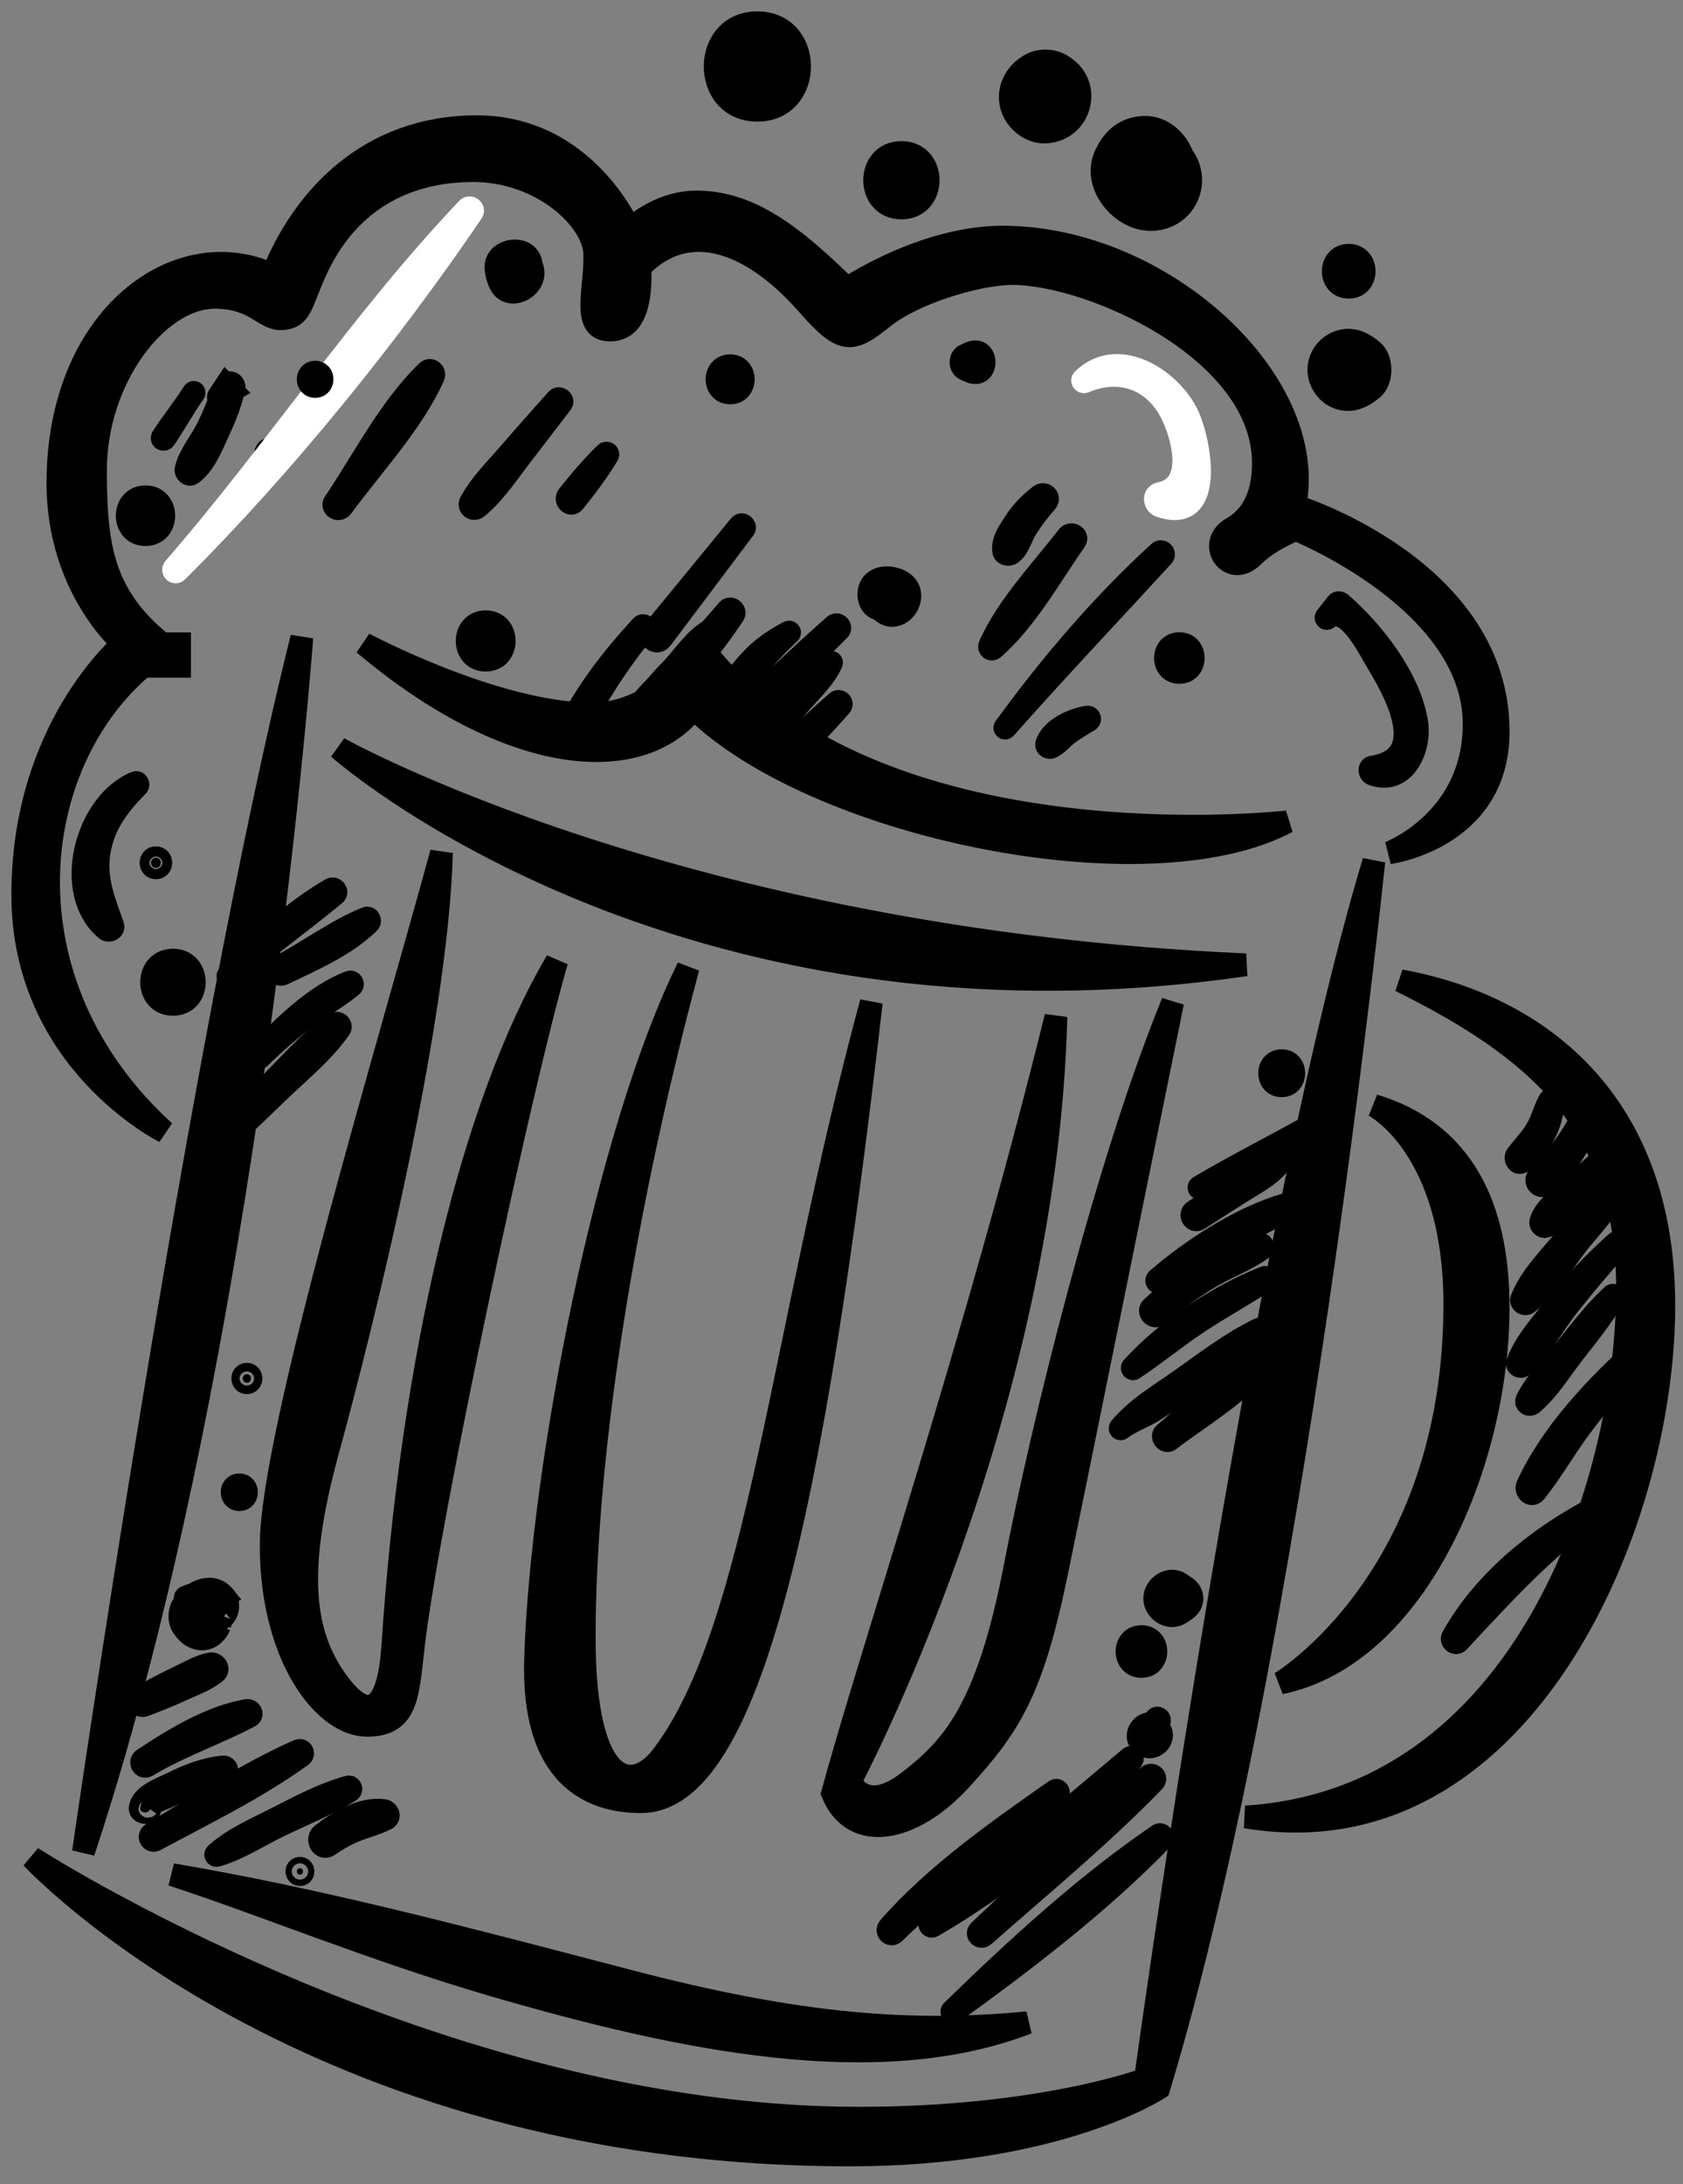 <svg width="74" height="96" viewBox="0 0 74 96" fill="currentColor" xmlns="http://www.w3.org/2000/svg">

<rect x="0" y="0" width="74" height="96" fill="#808080" stroke="none"/>

<path d="M60.407 37.856C60.407 37.856 56.883 72.16 50.95 91.787C50.95 91.787 46.518 94.716 37.37 94.716C13.468 94.716 1.402 81.652 1.402 81.652C1.402 81.652 19.155 93.101 37.753 93.101C45.82 93.101 50.364 91.385 50.364 91.385C50.364 91.385 55.439 54.322 60.407 37.856ZM13.272 28.022C8.735 46.169 3.669 81.402 3.669 81.402C10.948 59.458 13.272 28.022 13.272 28.022ZM61.575 43.107C67.467 46.02 71.561 49.398 71.561 56.63C71.561 65.198 67.033 79.1 54.774 79.86C66.774 81.87 73.157 67.224 73.157 57.39C73.158 48.449 67.676 44.219 61.575 43.107ZM56.3 73.971C62.335 72.727 65.872 64.191 65.872 57.466C65.872 53.724 64.764 49.908 60.407 48.591C60.407 48.591 63.966 50.393 63.966 57.327C63.966 69.396 56.3 73.971 56.3 73.971ZM30.908 28.513C30.908 28.513 28.91 31.382 26.042 31.382C21.793 31.382 16.002 28.293 16.002 28.293C22.401 33.696 28.167 34.149 30.51 31.131C35.782 36.347 50.435 39.393 56.599 36.123C56.599 36.123 38.503 38.219 30.908 28.513ZM14.89 32.884C14.89 32.884 29.683 46.065 54.774 42.405C29.92 41.325 14.89 32.884 14.89 32.884ZM45.178 88.906C39.995 89.4 35.084 89.014 27.691 87.085C20.301 85.154 14.039 83.491 7.564 82.396C11.459 83.659 16.385 85.705 21.682 87.25C29.936 89.657 38.595 91.455 45.178 88.906ZM1 39.324C1 46.657 7.231 49.744 7.231 49.744C0.012 43.168 1.177 33.601 6.294 29.286H7.896V28.294H7.124C4.531 26.198 4.198 24.048 4.198 20.682C4.198 16.599 6.956 13.069 9.438 13.069C11.259 13.069 11.591 14.063 12.414 14.008C13.244 13.951 13.221 13.37 13.852 11.966C15.229 8.879 17.769 7.5 20.802 7.5C23.835 7.5 26.096 9.651 26.15 11.141C26.207 12.631 25.545 14.447 26.758 14.503C27.971 14.558 28.192 13.126 28.139 11.747C30.289 9.54 33.107 10.638 35.529 13.402C37.074 15.165 37.46 15.056 38.838 13.951C40.218 12.849 43.03 12.023 44.521 12.023C47.963 12.023 55.549 15.379 55.549 20.351C55.549 21.949 54.941 22.778 54.172 23.22C53.007 23.885 54.064 25.476 55.109 24.433C55.825 23.716 56.983 23.274 56.983 23.274C56.983 23.274 64.816 26.418 64.816 31.823C64.816 36.071 61.083 37.481 61.083 37.481C61.083 37.481 65.874 36.842 65.874 32.154C65.874 24.986 56.93 22.226 56.93 22.226C58.029 16.823 51.139 10.422 44.078 10.422C40.599 10.422 37.239 12.684 37.239 12.684C34.833 10.311 32.936 8.878 30.618 8.878C28.911 8.878 27.692 10.092 27.692 10.092C27.692 10.092 25.767 5.569 20.967 5.569C16.17 5.569 13.299 8.767 11.978 12.077C7.84 10.146 2.546 13.888 2.546 21.233C2.546 25.863 5.411 28.292 5.411 28.292C5.411 28.292 1 31.988 1 39.324ZM51.561 44.054C48.651 51.178 45.84 62.595 44.627 68.886C43.414 75.171 41.87 76.827 39.938 78.315C38.01 79.806 37.386 78.293 37.386 78.293C37.386 78.293 45.988 62.149 46.428 44.687C42.967 58.735 38.31 72.565 36.606 78.818C37.49 80.987 40.07 80.598 42.251 78.207C44.366 75.88 45.376 74.398 46.462 69.101C47.555 63.802 49.075 56.234 51.561 44.054ZM23.55 72.841C23.369 78.094 25.978 79.189 28.182 79.189C32.906 79.189 35.714 66.657 38.31 44.054C34.32 58.793 33.364 71.625 29.112 77.191C27.785 78.926 25.689 78.514 25.689 71.986C25.689 63.567 27.541 52.656 30.255 42.528C26.687 49.744 23.835 64.353 23.55 72.841ZM19.411 37.479C17.128 45.878 11.923 62.997 11.923 67.917C11.923 72.841 14.272 75.832 16.128 75.832C17.984 75.832 17.92 74.442 18.199 72.137C18.911 66.356 22.91 47.593 24.481 42.242C20.802 48.476 18.101 59.627 17.271 72.359C17.103 74.895 16.34 75.915 14.9 74.015C13.273 71.862 12.972 69.047 14.4 63.81C15.837 58.571 19.202 45.166 19.411 37.479Z" fill="currentColor" stroke="currentColor"/>

<path d="M8.511 17.249C8.084 17.927 7.572 18.551 7.138 19.226C7.097 19.29 7.197 19.346 7.239 19.285C7.694 18.626 8.072 17.915 8.533 17.262C8.542 17.249 8.52 17.235 8.511 17.249Z" fill="currentColor" stroke="currentColor"/>

<path d="M11.855 20.098C12.081 20.098 12.082 19.746 11.855 19.746C11.629 19.746 11.628 20.098 11.855 20.098Z" fill="currentColor" stroke="currentColor"/>

<path d="M9.653 17.478C9.837 17.376 10.018 17.271 10.2 17.165C10.115 17.08 10.03 16.995 9.945 16.91C9.652 17.568 9.418 18.245 9.087 18.887C8.793 19.456 8.333 19.996 8.179 20.62C8.146 20.754 8.307 20.916 8.437 20.818C8.973 20.415 9.246 19.738 9.524 19.141C9.834 18.477 10.139 17.772 10.286 17.053C10.328 16.846 10.064 16.731 9.945 16.91C9.83 17.082 9.717 17.255 9.605 17.429C9.585 17.461 9.623 17.495 9.653 17.478Z" fill="currentColor"/>

<path d="M9.945 16.91C10.03 16.995 10.115 17.08 10.2 17.165C10.018 17.271 9.837 17.376 9.653 17.478C9.623 17.495 9.585 17.461 9.605 17.429C9.717 17.255 9.83 17.082 9.945 16.91ZM9.945 16.91C9.652 17.568 9.418 18.245 9.087 18.887C8.793 19.456 8.333 19.996 8.179 20.62C8.146 20.754 8.307 20.916 8.437 20.818C8.973 20.415 9.246 19.738 9.524 19.141C9.834 18.477 10.139 17.772 10.286 17.053C10.328 16.846 10.064 16.731 9.945 16.91Z" stroke="currentColor"/>

<path d="M7.787 25.112C12.489 20.418 17.022 14.819 20.761 9.324C20.844 9.202 20.658 9.063 20.558 9.168C15.878 14.09 12.111 19.859 7.654 24.98C7.576 25.07 7.701 25.198 7.787 25.112Z" fill="white" stroke="white"/>
<path d="M15.035 22.279C16.369 20.462 18.125 18.604 19.056 16.545C19.135 16.371 18.932 16.185 18.78 16.332C17.139 17.916 15.982 20.203 14.711 22.09C14.574 22.293 14.895 22.47 15.035 22.279Z" fill="currentColor" stroke="currentColor"/>

<path d="M13.855 16.988C14.262 16.988 14.263 16.355 13.855 16.355C13.448 16.356 13.447 16.988 13.855 16.988Z" fill="currentColor" stroke="currentColor"/>

<path d="M24.486 17.558C23.804 18.33 23.111 19.095 22.44 19.877C21.845 20.57 21.122 21.271 20.692 22.076C20.587 22.272 20.825 22.435 20.986 22.303C21.755 21.675 22.374 20.722 22.984 19.935C23.556 19.197 24.121 18.454 24.689 17.714C24.777 17.598 24.582 17.448 24.486 17.558Z" fill="currentColor" stroke="currentColor"/>

<path d="M26.627 19.931C26.025 20.514 25.5 21.139 24.978 21.793C24.829 21.98 25.093 22.247 25.243 22.058C25.775 21.391 26.276 20.732 26.719 20.001C26.754 19.945 26.675 19.885 26.627 19.931Z" fill="currentColor" stroke="currentColor"/>

<path d="M5.966 34.399C3.787 35.283 2.723 39.21 4.663 40.848C4.785 40.951 5.02 40.857 4.957 40.677C4.587 39.618 4.19 38.699 4.346 37.542C4.513 36.299 5.188 35.405 6.046 34.537C6.099 34.482 6.045 34.367 5.966 34.399Z" fill="currentColor" stroke="currentColor"/>

<path d="M6.855 38.145C7.142 38.145 7.142 37.7 6.855 37.7C6.568 37.699 6.568 38.145 6.855 38.145Z" fill="currentColor" stroke="currentColor"/>

<path d="M47.69 16.776C49.17 16.137 50.675 16.618 51.455 18.067C51.982 19.046 52.66 21.371 51.001 21.693C50.708 21.75 50.76 22.152 51.001 22.235C53.477 23.091 52.755 19.292 52.186 18.174C51.401 16.632 49.144 15.207 47.618 16.683C47.568 16.734 47.633 16.801 47.69 16.776Z" fill="white" stroke="white"/>
<path d="M58.364 27.176C59.205 26.469 60.197 28.512 60.59 29.164C61.324 30.38 62.967 33.311 60.35 33.712C60.175 33.739 60.215 33.98 60.35 34.028C61.743 34.528 62.469 32.929 62.293 31.768C62.001 29.839 60.388 27.759 58.95 26.521C58.908 26.485 58.83 26.47 58.79 26.521C58.631 26.722 58.472 26.923 58.313 27.125C58.287 27.162 58.329 27.206 58.364 27.176Z" fill="currentColor" stroke="currentColor"/>

<path d="M32.105 17.27C32.874 17.27 32.875 16.075 32.105 16.075C31.336 16.074 31.335 17.27 32.105 17.27Z" fill="currentColor" stroke="currentColor"/>

<path d="M42.624 15.527C42.558 15.557 42.493 15.588 42.427 15.618C42.197 15.724 42.197 16.119 42.427 16.225C42.493 16.255 42.558 16.286 42.624 16.316C43.486 16.715 43.486 15.129 42.624 15.527Z" fill="currentColor" stroke="currentColor"/>

<path d="M38.605 26.551C38.771 26.551 38.771 26.293 38.605 26.293C38.439 26.293 38.439 26.551 38.605 26.551Z" fill="currentColor" stroke="currentColor"/>

<path d="M38.72 26.814C39.564 27.662 40.654 26.002 39.516 25.504C39.125 25.333 38.546 25.33 38.302 25.735C38.084 26.097 38.217 26.713 38.687 26.78C39.041 26.83 39.316 26.588 39.247 26.22C39.209 26.021 39.228 25.947 39.073 26.23C38.732 26.853 39.546 25.96 39.349 25.892C39.466 25.982 39.583 26.072 39.7 26.162C39.686 26.138 39.673 26.114 39.659 26.091C39.229 25.344 38.099 26.19 38.72 26.814Z" fill="currentColor" stroke="currentColor"/>

<path d="M45.719 21.787C45.29 22.123 44.928 22.489 44.63 22.946C44.388 23.318 44.061 23.763 44.131 24.22C44.158 24.395 44.375 24.398 44.483 24.313C44.795 24.067 44.909 23.57 45.122 23.233C45.381 22.824 45.676 22.426 46 22.068C46.178 21.874 45.917 21.632 45.719 21.787Z" fill="currentColor" stroke="currentColor"/>

<path d="M46.947 23.58C45.774 25.102 44.308 26.612 43.519 28.372C43.471 28.48 43.591 28.582 43.685 28.5C45.149 27.211 46.154 25.358 47.271 23.769C47.412 23.569 47.09 23.394 46.947 23.58Z" fill="currentColor" stroke="currentColor"/>

<path d="M44.2 31.999C46.467 29.439 48.816 26.962 51.128 24.444C51.23 24.333 51.074 24.176 50.962 24.278C48.439 26.584 46.193 29.226 44.182 31.985C44.174 31.996 44.191 32.009 44.2 31.999Z" fill="currentColor" stroke="currentColor"/>

<path d="M51.855 29.555C52.669 29.555 52.671 28.289 51.855 28.289C51.041 28.289 51.039 29.555 51.855 29.555Z" fill="currentColor" stroke="currentColor"/>

<path d="M21.355 29.016C22.441 29.016 22.443 27.328 21.355 27.328C20.269 27.328 20.267 29.016 21.355 29.016Z" fill="currentColor" stroke="currentColor"/>

<path d="M7.605 44.145C8.857 44.145 8.859 42.2 7.605 42.2C6.353 42.199 6.351 44.145 7.605 44.145Z" fill="currentColor" stroke="currentColor"/>

<path d="M6.397 23.499C7.468 23.499 7.47 21.835 6.397 21.835C5.327 21.835 5.325 23.499 6.397 23.499Z" fill="currentColor" stroke="currentColor"/>

<path d="M23.346 11.632C23.348 11.618 23.35 11.605 23.352 11.591C23.223 10.72 21.739 10.918 21.808 11.8C21.826 12.037 21.881 12.217 21.974 12.434C22.365 13.354 23.82 12.56 23.346 11.632Z" fill="currentColor" stroke="currentColor"/>

<path d="M47.808 31.517C47.162 31.625 46.266 32.016 46.023 32.681C45.978 32.805 46.129 32.891 46.23 32.84C46.528 32.69 46.737 32.399 47.014 32.208C47.289 32.019 47.58 31.83 47.871 31.667C47.958 31.619 47.895 31.503 47.808 31.517Z" fill="currentColor" stroke="currentColor"/>

<path d="M12.436 42.808C13.726 42.191 15.184 41.563 16.22 40.553C16.298 40.477 16.218 40.311 16.106 40.357C14.76 40.909 13.546 41.824 12.259 42.505C12.057 42.611 12.234 42.905 12.436 42.808Z" fill="currentColor" stroke="currentColor"/>

<path d="M11.419 46.486C12.093 45.823 12.805 45.204 13.567 44.644C14.189 44.187 14.881 43.821 15.47 43.321C15.54 43.262 15.465 43.131 15.379 43.164C13.828 43.756 12.414 45.174 11.287 46.353C11.203 46.441 11.333 46.571 11.419 46.486Z" fill="currentColor" stroke="currentColor"/>

<path d="M10.141 42.957C11.627 41.681 13.227 40.555 14.728 39.305C14.853 39.201 14.693 39.006 14.558 39.084C12.887 40.048 11.365 41.469 10.042 42.857C9.978 42.924 10.073 43.016 10.141 42.957Z" fill="currentColor" stroke="currentColor"/>

<path d="M9.727 50.294C10.717 49.498 11.614 48.566 12.541 47.697C13.379 46.911 14.282 46.151 14.942 45.202C15.029 45.077 14.858 44.912 14.734 44.994C13.769 45.629 12.985 46.515 12.178 47.333C11.287 48.237 10.332 49.11 9.513 50.079C9.383 50.231 9.575 50.417 9.727 50.294Z" fill="currentColor" stroke="currentColor"/>

<path d="M68.113 48.396C67.912 48.793 67.804 49.222 67.58 49.612C67.335 50.039 66.997 50.379 66.698 50.765C66.582 50.915 66.737 51.199 66.925 51.06C67.641 50.529 68.31 49.349 68.265 48.439C68.262 48.361 68.152 48.319 68.113 48.396Z" fill="currentColor" stroke="currentColor"/>

<path d="M69.712 48.836C69.46 49.347 69.175 49.84 68.84 50.302C68.474 50.806 68.024 51.222 67.637 51.703C67.437 51.951 67.737 52.25 67.985 52.051C68.908 51.313 69.572 50.089 70.036 49.025C70.131 48.809 69.821 48.616 69.712 48.836Z" fill="currentColor" stroke="currentColor"/>

<path d="M70.735 50.755C70.132 51.167 69.623 51.693 69.089 52.19C68.625 52.621 67.936 53.06 67.748 53.688C67.71 53.816 67.837 53.941 67.964 53.904C68.592 53.72 69.037 53.031 69.469 52.57C69.968 52.038 70.496 51.532 70.911 50.931C70.983 50.827 70.84 50.684 70.735 50.755Z" fill="currentColor" stroke="currentColor"/>

<path d="M71.255 51.784C70.245 52.3 69.535 53.568 68.833 54.436C68.155 55.274 67.309 56.086 66.906 57.097C66.854 57.227 67.035 57.362 67.147 57.282C68.034 56.651 68.621 55.633 69.274 54.776C69.948 53.892 71.014 52.896 71.273 51.798C71.276 51.787 71.265 51.779 71.255 51.784Z" fill="currentColor" stroke="currentColor"/>

<path d="M71.058 54.625C70.12 55.47 69.264 56.358 68.472 57.342C67.843 58.122 67.083 58.948 66.725 59.888C66.673 60.026 66.866 60.116 66.96 60.025C67.747 59.262 68.304 58.192 68.991 57.333C69.695 56.452 70.426 55.585 71.175 54.742C71.244 54.662 71.136 54.554 71.058 54.625Z" fill="currentColor" stroke="currentColor"/>

<path d="M70.888 56.942C70.127 57.644 69.49 58.492 68.839 59.294C68.261 60.006 67.548 60.703 67.138 61.526C67.065 61.673 67.236 61.799 67.359 61.696C68.064 61.11 68.586 60.249 69.143 59.528C69.774 58.711 70.453 57.899 70.962 56.999C70.988 56.951 70.927 56.905 70.888 56.942Z" fill="currentColor" stroke="currentColor"/>

<path d="M72.122 59.19C70.244 60.853 68.209 62.994 67.156 65.306C67.061 65.515 67.334 65.79 67.506 65.576C68.244 64.655 68.825 63.611 69.536 62.666C70.397 61.522 71.328 60.415 72.271 59.339C72.361 59.237 72.224 59.099 72.122 59.19Z" fill="currentColor" stroke="currentColor"/>

<path d="M70.043 66.317C67.586 67.613 65.254 69.502 63.873 71.953C63.784 72.112 64.001 72.292 64.131 72.152C66.032 70.1 67.852 68.119 70.126 66.459C70.21 66.398 70.138 66.267 70.043 66.317Z" fill="currentColor" stroke="currentColor"/>

<path d="M56.355 47.723C57.064 47.723 57.065 46.621 56.355 46.621C55.646 46.621 55.645 47.723 56.355 47.723Z" fill="currentColor" stroke="currentColor"/>

<path d="M52.698 53.583C53.321 53.185 53.945 52.788 54.568 52.39C55.12 52.038 55.742 51.73 56.174 51.23C56.253 51.138 56.18 50.974 56.049 51.015C55.417 51.208 54.89 51.646 54.345 52.009C53.729 52.419 53.113 52.829 52.497 53.24C52.285 53.38 52.481 53.722 52.698 53.583Z" fill="currentColor" stroke="currentColor"/>

<path d="M50.983 56.361C51.914 55.813 52.796 55.187 53.738 54.653C54.676 54.122 55.698 53.719 56.604 53.138C56.702 53.075 56.641 52.911 56.523 52.945C54.562 53.511 52.42 54.904 50.885 56.231C50.812 56.294 50.904 56.408 50.983 56.361Z" fill="currentColor" stroke="currentColor"/>

<path d="M50.967 57.78C51.667 57.157 52.414 56.597 53.22 56.119C53.947 55.688 54.777 55.394 55.462 54.901C55.545 54.842 55.531 54.668 55.403 54.683C53.647 54.889 51.917 56.316 50.652 57.466C50.44 57.659 50.754 57.97 50.967 57.78Z" fill="currentColor" stroke="currentColor"/>

<path d="M49.834 60.158C50.806 59.516 51.703 58.767 52.677 58.123C53.655 57.477 54.681 56.915 55.662 56.276C55.725 56.235 55.686 56.117 55.608 56.148C53.532 56.971 51.303 58.443 49.791 60.104C49.766 60.131 49.799 60.181 49.834 60.158Z" fill="currentColor" stroke="currentColor"/>

<path d="M49.291 62.797C49.656 62.497 50.318 62.266 50.729 61.998C51.338 61.601 51.948 61.204 52.557 60.807C53.579 60.141 54.652 59.484 55.552 58.658C55.686 58.535 55.516 58.347 55.367 58.419C54.139 59.011 53.02 59.876 51.909 60.66C50.977 61.318 49.989 61.888 49.257 62.764C49.238 62.788 49.267 62.817 49.291 62.797Z" fill="currentColor" stroke="currentColor"/>

<path d="M52.761 52.232C54.503 51.615 56.209 50.686 57.778 49.716C57.932 49.621 57.795 49.385 57.636 49.473C56.01 50.377 54.333 51.223 52.734 52.168C52.7 52.187 52.722 52.245 52.761 52.232Z" fill="currentColor" stroke="currentColor"/>

<path d="M51.417 63.291C52.738 62.284 54.396 61.314 55.464 60.03C55.582 59.889 55.437 59.684 55.265 59.772C53.78 60.535 52.472 61.944 51.203 63.014C51.054 63.142 51.258 63.413 51.417 63.291Z" fill="currentColor" stroke="currentColor"/>

<path d="M6.462 79.423C6.557 79.283 7.27 79.026 7.457 78.933C7.764 78.781 8.077 78.644 8.397 78.522C8.9 78.331 9.411 78.159 9.905 77.947C10.043 77.888 9.974 77.65 9.828 77.663C9.022 77.735 8.274 78.029 7.556 78.387C7.105 78.612 6.213 78.908 6.163 79.483C6.157 79.556 6.22 79.627 6.287 79.646C6.411 79.681 6.439 79.677 6.545 79.602C6.578 79.579 6.597 79.542 6.586 79.502C6.58 79.481 6.575 79.46 6.569 79.438C6.556 79.386 6.49 79.383 6.462 79.423Z" fill="currentColor" stroke="currentColor"/>

<path d="M6.468 77.611C7.914 76.741 9.491 76.217 10.973 75.436C11.123 75.357 11.013 75.153 10.865 75.179C9.225 75.466 7.676 76.425 6.302 77.328C6.127 77.442 6.285 77.72 6.468 77.611Z" fill="currentColor" stroke="currentColor"/>

<path d="M6.828 80.872C8.991 79.706 11.252 78.611 13.249 77.171C13.385 77.073 13.271 76.882 13.119 76.948C10.866 77.94 8.776 79.335 6.675 80.609C6.506 80.711 6.655 80.965 6.828 80.872Z" fill="currentColor" stroke="currentColor"/>

<path d="M9.528 81.553C10.494 81.276 11.38 80.683 12.285 80.247C13.32 79.748 14.405 79.316 15.385 78.713C15.474 78.658 15.417 78.512 15.313 78.542C14.262 78.837 13.268 79.35 12.302 79.848C11.36 80.334 10.282 80.779 9.494 81.494C9.468 81.518 9.495 81.562 9.528 81.553Z" fill="currentColor" stroke="currentColor"/>

<path d="M14.453 81.106C14.865 80.819 15.299 80.575 15.772 80.402C16.174 80.255 16.59 80.144 16.973 79.948C17.169 79.848 17.048 79.599 16.872 79.577C15.908 79.452 14.903 80.058 14.169 80.621C13.889 80.835 14.15 81.317 14.453 81.106Z" fill="currentColor" stroke="currentColor"/>

<path d="M6.333 74.955C6.876 74.747 7.414 74.542 7.941 74.296C8.457 74.055 9.032 73.861 9.475 73.501C9.663 73.348 9.454 73.091 9.258 73.129C8.735 73.23 8.246 73.535 7.765 73.76C7.222 74.014 6.702 74.299 6.179 74.591C5.988 74.698 6.118 75.037 6.333 74.955Z" fill="currentColor" stroke="currentColor"/>

<path d="M32.533 23.098C31.256 24.654 29.98 26.21 28.703 27.765C28.479 28.038 28.874 28.349 29.09 28.063C30.299 26.455 31.509 24.847 32.718 23.239C32.797 23.134 32.618 22.995 32.533 23.098Z" fill="currentColor" stroke="currentColor"/>

<path d="M31.194 27.725C30.623 28.044 30.15 28.715 29.722 29.206C29.339 29.646 28.682 30.176 28.588 30.771C28.574 30.858 28.644 30.967 28.747 30.93C29.35 30.711 29.753 29.944 30.133 29.453C30.52 28.952 31.065 28.382 31.263 27.778C31.276 27.737 31.228 27.706 31.194 27.725Z" fill="currentColor" stroke="currentColor"/>

<path d="M34.683 27.783C33.872 28.199 33.25 28.69 32.675 29.4C32.23 29.949 31.643 30.65 31.592 31.379C31.582 31.523 31.777 31.593 31.872 31.495C32.377 30.971 32.628 30.19 33.078 29.605C33.564 28.974 34.13 28.364 34.712 27.82C34.732 27.801 34.706 27.771 34.683 27.783Z" fill="currentColor" stroke="currentColor"/>

<path d="M36.544 29.111C35.882 29.472 35.38 30.14 34.857 30.673C34.316 31.224 33.691 31.751 33.273 32.404C33.171 32.563 33.384 32.801 33.546 32.677C34.163 32.202 34.633 31.542 35.138 30.954C35.627 30.384 36.255 29.822 36.561 29.129C36.566 29.117 36.556 29.105 36.544 29.111Z" fill="currentColor" stroke="currentColor"/>

<path d="M28.205 27.53C26.948 28.893 25.766 30.408 24.942 32.076C24.823 32.317 25.172 32.528 25.306 32.289C26.22 30.661 27.147 29.115 28.354 27.68C28.44 27.577 28.298 27.429 28.205 27.53Z" fill="currentColor" stroke="currentColor"/>

<path d="M31.998 26.813C31.305 27.606 30.616 28.406 29.887 29.166C29.233 29.848 28.377 30.464 27.94 31.314C27.86 31.469 28.017 31.602 28.165 31.538C29.089 31.138 29.761 30.201 30.401 29.455C31.07 28.674 31.693 27.872 32.257 27.012C32.357 26.858 32.121 26.672 31.998 26.813Z" fill="currentColor" stroke="currentColor"/>

<path d="M36.792 30.859C36.078 31.481 35.394 32.123 34.714 32.781C34.508 32.981 34.829 33.302 35.029 33.096C35.689 32.418 36.334 31.736 36.958 31.025C37.058 30.911 36.906 30.76 36.792 30.859Z" fill="currentColor" stroke="currentColor"/>

<path d="M36.684 27.495C35.916 28.174 35.159 28.864 34.416 29.571C33.767 30.188 32.94 30.839 32.534 31.648C32.473 31.769 32.599 31.915 32.726 31.84C33.51 31.379 34.11 30.542 34.731 29.886C35.434 29.142 36.153 28.412 36.882 27.694C37.013 27.566 36.818 27.376 36.684 27.495Z" fill="currentColor" stroke="currentColor"/>

<path d="M39.319 84.953C41.54 82.752 44.246 81.026 46.512 78.849C46.587 78.777 46.487 78.639 46.398 78.702C43.898 80.451 41.097 82.418 39.087 84.721C38.949 84.879 39.167 85.104 39.319 84.953Z" fill="currentColor" stroke="currentColor"/>

<path d="M41.006 84.656C44.217 82.798 47.407 80.2 49.772 77.341C49.82 77.283 49.747 77.209 49.689 77.258C46.769 79.706 43.893 82.155 40.906 84.527C40.833 84.586 40.928 84.702 41.006 84.656Z" fill="currentColor" stroke="currentColor"/>

<path d="M43.254 85.075C45.772 82.858 48.389 80.705 50.728 78.295C50.879 78.14 50.657 77.933 50.496 78.063C47.881 80.169 45.495 82.574 43.055 84.876C42.922 85.002 43.119 85.194 43.254 85.075Z" fill="currentColor" stroke="currentColor"/>

<path d="M41.905 88.445C45.059 86.169 48.378 83.632 51.087 80.839C51.177 80.747 51.058 80.578 50.945 80.655C47.726 82.843 44.646 85.677 41.862 88.39C41.835 88.417 41.872 88.469 41.905 88.445Z" fill="currentColor" stroke="currentColor"/>

<path d="M9.188 70.349C9.309 70.349 9.309 70.161 9.188 70.161C9.068 70.162 9.068 70.349 9.188 70.349Z" fill="currentColor" stroke="currentColor"/>

<path d="M8.164 70.28C8.361 70.375 8.713 70.553 8.803 70.776C9.153 70.572 9.502 70.369 9.852 70.165C9.321 69.513 8.393 69.974 8.039 70.555C7.875 70.823 7.857 71.23 8.039 71.497C8.164 71.68 8.284 71.825 8.483 71.931C8.982 72.197 9.452 71.936 9.654 71.455C9.626 71.521 9.768 71.055 9.778 71.027C9.772 71.043 9.661 71.195 9.726 71.152C10.214 70.824 10.068 69.96 9.409 69.982C8.96 69.998 8.581 70.008 8.164 70.2C8.133 70.214 8.134 70.266 8.164 70.28Z" fill="currentColor" stroke="currentColor"/>

<path d="M13.188 82.396C13.369 82.396 13.369 82.115 13.188 82.115C13.007 82.115 13.007 82.396 13.188 82.396Z" fill="currentColor" stroke="currentColor"/>

<path d="M10.855 60.776C11.096 60.776 11.097 60.401 10.855 60.401C10.614 60.401 10.613 60.776 10.855 60.776Z" fill="currentColor" stroke="currentColor"/>

<path d="M10.522 65.917C10.944 65.917 10.945 65.261 10.522 65.261C10.099 65.261 10.099 65.917 10.522 65.917Z" fill="currentColor" stroke="currentColor"/>

<path d="M50.188 73.245C51.033 73.245 51.034 71.932 50.188 71.932C49.344 71.932 49.342 73.245 50.188 73.245Z" fill="currentColor" stroke="currentColor"/>

<path d="M51.9 70.903C51.979 70.849 52.059 70.795 52.139 70.741C52.5 70.496 52.5 70.015 52.139 69.77C52.059 69.716 51.98 69.662 51.9 69.608C51.419 69.282 50.771 69.716 50.771 70.256C50.772 70.795 51.42 71.229 51.9 70.903Z" fill="currentColor" stroke="currentColor"/>

<path d="M50.825 75.541C50.757 75.641 50.666 75.713 50.553 75.756C50.065 75.791 49.825 76.451 50.293 76.717C50.728 76.965 51.28 76.46 50.998 76.012C50.935 75.887 50.929 75.761 50.982 75.633C50.999 75.546 50.893 75.468 50.825 75.541Z" fill="currentColor" stroke="currentColor"/>

<path d="M39.634 9.141C41.202 9.141 41.205 6.703 39.634 6.703C38.066 6.703 38.063 9.141 39.634 9.141Z" fill="currentColor" stroke="currentColor"/>

<path d="M51.509 6.426C52.004 7.615 52.193 7.891 52.077 7.253C52.076 7.132 52.053 7.016 52.01 6.905C51.774 6.184 51.094 5.56 50.291 5.596C49.438 5.634 48.883 6.142 48.572 6.905C48.112 8.035 49.079 9.336 50.172 9.596C51.018 9.797 51.877 9.4 52.218 8.592C52.552 7.802 52.258 6.871 51.509 6.426Z" fill="currentColor" stroke="currentColor"/>

<path d="M46.748 2.92C46.724 2.905 46.701 2.89 46.677 2.875C46.27 2.615 45.665 2.615 45.258 2.875C45.234 2.89 45.211 2.905 45.187 2.92C44.607 3.29 44.288 3.985 44.476 4.667C44.65 5.298 45.294 5.833 45.968 5.803C47.505 5.733 48.064 3.758 46.748 2.92Z" fill="currentColor" stroke="currentColor"/>

<path d="M60.229 17.183C60.26 17.159 60.292 17.134 60.323 17.11C60.797 16.742 60.794 15.765 60.323 15.399C60.292 15.375 60.26 15.35 60.229 15.326C59.8 14.993 59.322 14.833 58.795 15.055C58.318 15.255 57.988 15.728 57.988 16.254C57.988 16.706 58.248 17.159 58.638 17.387C59.195 17.714 59.76 17.547 60.229 17.183Z" fill="currentColor" stroke="currentColor"/>

<path d="M59.301 12.625C60.206 12.625 60.207 11.219 59.301 11.219C58.396 11.219 58.395 12.625 59.301 12.625Z" fill="currentColor" stroke="currentColor"/>

<path d="M33.301 4.844C35.774 4.844 35.778 1 33.301 1C30.828 1 30.824 4.844 33.301 4.844Z" fill="currentColor" stroke="currentColor"/>
</svg>
